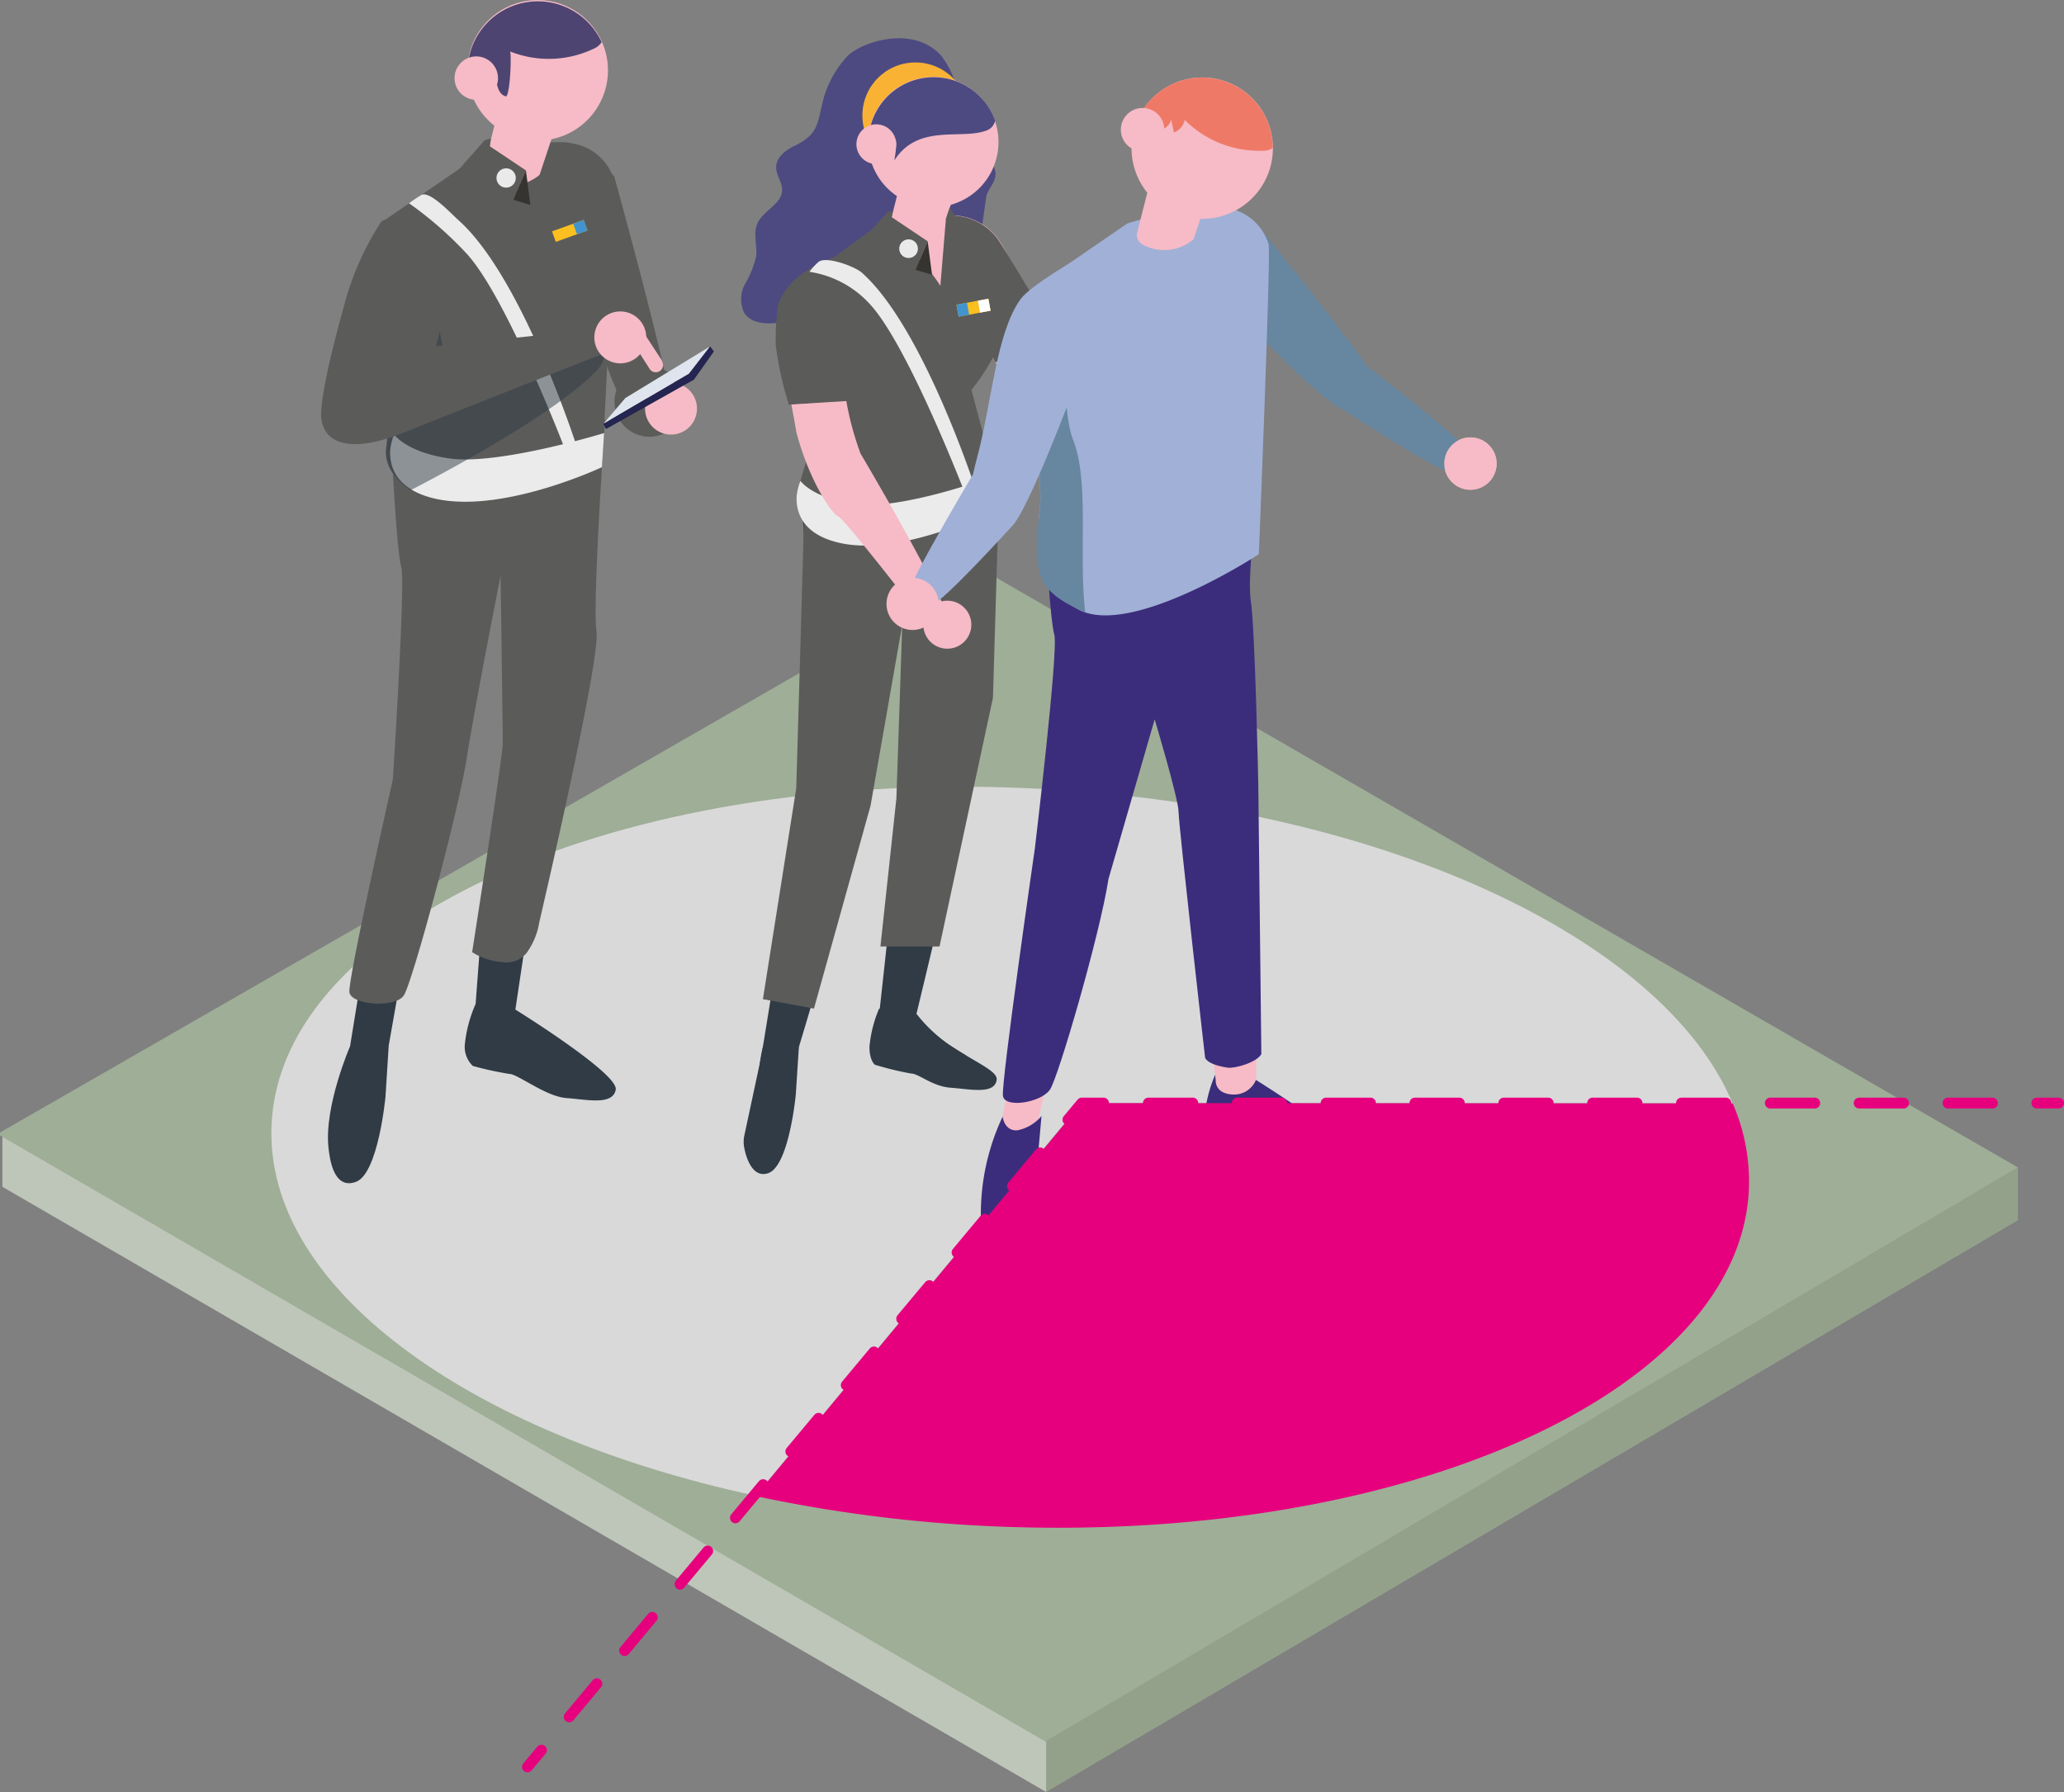 <svg xmlns="http://www.w3.org/2000/svg" viewBox="0 0 190.03 165.02"><rect x="0" y="0" width="190.03" height="165.02" fill="#808080" stroke="none"/><defs><style>.a{isolation:isolate;}.b{fill:#93a18b;}.c{fill:#bec6b9;}.d{fill:#9fae97;}.e{fill:#6786a0;}.f{fill:#d9d9d9;}.f,.u,.v{mix-blend-mode:multiply;}.g{fill:#4d4a81;}.h{fill:#f9b233;}.i{fill:#f6bbc6;}.ac,.j{fill:#303b45;}.k{fill:#5b5b5a;}.l{fill:#353430;}.m{fill:#eaeaea;}.ad,.ae,.n,.o,.p,.w,.x,.y{fill:none;}.ad,.n{stroke:#fbc01f;}.ad,.ae,.n,.o,.p{stroke-miterlimit:10;}.n,.o,.p{stroke-width:1.12px;}.ae,.o{stroke:#4294ce;}.p{stroke:#fff;}.q{fill:#ebebeb;}.r{fill:#3b2d7c;}.s{fill:#a1b0d6;}.t{fill:#ef7967;}.u{fill:#e6007e;}.w,.x,.y{stroke:#e6007e;stroke-linecap:round;stroke-linejoin:round;}.x{stroke-dasharray:4.09 4.09;}.y{stroke-dasharray:3.98 3.98;}.z{fill:#4d4471;}.aa{fill:#dfe5ee;}.ab{fill:#242550;}.ac{opacity:0.5;}.ad,.ae{stroke-width:1.03px;}</style></defs><title>G07_16</title><g class="a"><polygon class="b" points="185.79 107.51 185.79 112.37 96.32 165.02 96.32 160.33 185.79 107.51"/><polygon class="c" points="96.32 160.27 96.32 165.02 0.22 109.29 0.22 104.54 96.32 160.27"/><polygon class="d" points="96.1 160.29 0 104.56 0 104.29 90.31 52.38 185.79 107.51 96.25 160.38 96.1 160.29"/><path class="e" d="M119.28,20.52l2.65,1.4s10.51,12.87,10.93,14.42-1.43,2.59-2.8,2.59-7.77-6.71-7.77-6.71Z" transform="translate(-6.21 -1.23)"/><path class="f" d="M165.72,102.81c-6.42-15.31-32.87-27.64-65-29C63.12,72.17,32,86.08,31.21,104.84c-.64,14.91,18,28.4,44.56,34.13l30-36.16Z" transform="translate(-6.21 -1.23)"/><path class="g" d="M96.47,15.29c-2.18-1.48-1.72-2.51-2-4.87a7.89,7.89,0,0,0-1.56-4c-2.58-3-7.49-1.28-8.7,0a9.51,9.51,0,0,0-2.13,3.73c-.65,2.29-.35,3.37-2.72,4.51-.82.4-1.7,1.05-1.69,2,0,.72.55,1.34.55,2.05,0,1.32-1.76,1.9-2.28,3.11-.41.93,0,2-.11,3a9.18,9.18,0,0,1-1,2.52A2.9,2.9,0,0,0,74.71,30c.6,1,2,1.11,3.13.95s2.37-.46,3.41,0c.84.41,1.38,1.28,2.22,1.68a3.37,3.37,0,0,0,3.37-.57l.23-.2a3.12,3.12,0,0,0,2.65.57c.89-.28,1.56-1.06,2.45-1.33,1.1-.35,1.27-1.86,2.37-1.54S96.81,20.73,97,19.43c.1-.71.74-1.24.85-1.95C98,16.58,97.22,15.8,96.47,15.29Z" transform="translate(-6.21 -1.23)"/><circle class="h" cx="84.28" cy="10.63" r="4.88"/><path class="i" d="M117.75,35.11c.43,0-2.25,1.32-7,3.75-3.91,2-6.72,2.66-8.78,1.84s-8.77-15.62-8.77-15.62l.14-4a5.35,5.35,0,0,1,4.8,2.2C100,25.9,104,36.83,104,36.83l11.55-2.4Z" transform="translate(-6.21 -1.23)"/><path class="j" d="M87.15,94.11a11.55,11.55,0,0,0-.89,3.52c0,1.29.5,1.65.5,1.65a29.12,29.12,0,0,0,3.33.81c.73,0,1.94,1.19,3.68,1.31s4,.65,4.2-.72c.14-.83-2-1.62-4.51-3.33a13.63,13.63,0,0,1-2.88-2.75Z" transform="translate(-6.21 -1.23)"/><path class="j" d="M76.47,97.72s.14,1.24,1.23,1.17a3.56,3.56,0,0,0,2.06-1.23L79.48,102s-.61,6.58-2.53,7.26c-1.37.49-2-1.23-2.2-2.25a2.82,2.82,0,0,1,0-1.26Z" transform="translate(-6.21 -1.23)"/><path class="j" d="M80.12,75s1.09-16.84.72-18.11-.72-8.15-.72-8.15L95.33,43.1,97.24,45s-.1,15,.27,17.32-6.93,32.3-6.93,32.3a2,2,0,0,1-2,1.25c-1.53-.07-1.43-1.2-1.43-1.2S89.54,73,89.54,71.89s-.18-14.3-.18-14.3-2.18,10.86-2.9,15.57-6.7,24.5-6.7,24.5-.41,1.85-1.78,2-1.65-1.3-1.65-1.3Z" transform="translate(-6.21 -1.23)"/><path class="k" d="M97.63,65.49l-4.92,22.9-5.44,0,1.47-13.64.54-16L86.36,75.43,81.15,94.11l-4.7-.87,3.07-19.42s.77-26,.77-27.14,1,.18,1,.18l15-2.74,1.85,4.13Z" transform="translate(-6.21 -1.23)"/><path class="j" d="M87.64,94.18l2.94.42a13.63,13.63,0,0,0,2.88,2.75c.59.4,1.16.75,1.69,1.07a.76.76,0,0,1,0,.15c0,.38-.52.53-.9.56a13.53,13.53,0,0,1-5.46-1.19,2.91,2.91,0,0,1-1.23-.71A2.13,2.13,0,0,1,87.15,96,2.51,2.51,0,0,1,87.64,94.18Z" transform="translate(-6.21 -1.23)"/><path class="j" d="M78.92,100.86a20.81,20.81,0,0,1-.83,2.57c-.13.32-.32.67-.65.75a.83.83,0,0,1-.79-.32,2.52,2.52,0,0,1-.48-1.37,13.69,13.69,0,0,1,.17-4.38c.13-.66.4-1.41,1-1.63a2.14,2.14,0,0,1,1.65.41,1.74,1.74,0,0,1,.67.56c.15.31,0,.62-.1.94C79.37,99.21,79.14,100,78.92,100.86Z" transform="translate(-6.21 -1.23)"/><path class="k" d="M87,22s5.1-1.24,7.56-.62a4.46,4.46,0,0,1,3.5,3.08c0,.14.81,4,.85,5.28.09,3.39-3.26,7.4-3.26,7.4l2.85,10.68S86,52.62,83,51.09c-3.26-1.63-3.53-3.48-3.42-4.38.06-.54,2.14-7,2.13-7.52L80,29.93a5.88,5.88,0,0,1,2.44-4.62Z" transform="translate(-6.21 -1.23)"/><path class="i" d="M119.17,34.62A2.22,2.22,0,1,1,117,32.4,2.21,2.21,0,0,1,119.17,34.62Z" transform="translate(-6.21 -1.23)"/><path class="k" d="M78.84,38.5A31.63,31.63,0,0,1,77.63,33a25.41,25.41,0,0,1,.2-3.68c1-2.76,3.71-3.85,5.87-4.7,2.31-.91,7.89,2.12,7.89,2.12.6,1.44-7,7.61-7,7.61l-.1,3.82Z" transform="translate(-6.21 -1.23)"/><path class="k" d="M72.64,61a1.52,1.52,0,0,1-.15-.17A1.52,1.52,0,0,0,72.64,61Z" transform="translate(-6.21 -1.23)"/><path class="k" d="M93.31,21.1a5.35,5.35,0,0,1,4.8,2.2c.36.49,5,8.21,5,8.21l-5.24,3.11-.2-.38c-2.27-4.3-4.48-9.16-4.48-9.16Z" transform="translate(-6.21 -1.23)"/><path class="i" d="M88.78,22s-2.2.61-2.4,1.13,1.43-.5,3.17.78a15.88,15.88,0,0,1,3.24,3.64s1.63-1,1.57-4.37S88.78,22,88.78,22Z" transform="translate(-6.21 -1.23)"/><path class="i" d="M94.69,17.18l-2,6.17h0a3.85,3.85,0,0,1-4.3.44h0a1,1,0,0,1-.47-1.07l1.52-6Z" transform="translate(-6.21 -1.23)"/><polygon class="k" points="85.41 22.22 84.45 24.54 81.32 24.97 79.64 21.8 81.74 19.52 82.21 19.39 82.1 20 85.41 22.22"/><polygon class="l" points="85.81 25.3 84.3 24.85 85.41 22.22 85.81 25.3"/><polygon class="k" points="86.5 27.27 89.72 22.92 87.45 19.07 87.09 20.14 86.5 27.27"/><circle class="m" cx="83.65" cy="22.9" r="0.86"/><line class="n" x1="88.16" y1="28.61" x2="91.1" y2="28.06"/><line class="o" x1="88.16" y1="28.61" x2="89.13" y2="28.43"/><line class="p" x1="90.13" y1="28.24" x2="91.1" y2="28.06"/><path class="q" d="M97.78,45.06l.74,2.76S89,52.87,83,51.09c-3.5-1-3.53-3.48-3.42-4.38a5.93,5.93,0,0,1,.32-1.2s1.12,1.61,5,2.14C89.23,48.26,97.78,45.06,97.78,45.06Z" transform="translate(-6.21 -1.23)"/><path class="q" d="M95.13,46.85l1-.29S91.26,31.4,85.57,26.35c-.67-.6-3.32-1.56-4-1a5.88,5.88,0,0,0-.84.91,9.41,9.41,0,0,1,5.59,3C89.86,33.1,95.13,46.85,95.13,46.85Z" transform="translate(-6.21 -1.23)"/><path class="i" d="M84.13,38.16A27.61,27.61,0,0,0,85.44,43c2.76,4.67,6.89,12,8,14.86.49,1.36-1.92.92-1.92.92s-7.53-9.75-8.14-10S80.7,45.48,79.52,41c0-.13-.45-2.52-.45-2.52Z" transform="translate(-6.21 -1.23)"/><path class="i" d="M95.09,57.3A2.21,2.21,0,1,1,92,57.07,2.21,2.21,0,0,1,95.09,57.3Z" transform="translate(-6.21 -1.23)"/><path class="i" d="M98.14,14.31a6,6,0,1,1-6-6A6,6,0,0,1,98.14,14.31Z" transform="translate(-6.21 -1.23)"/><path class="g" d="M97,13.26a1.23,1.23,0,0,0,.83-.91,6,6,0,0,0-11.66,2,6.83,6.83,0,0,0,.06.79,2,2,0,0,0,.81,0c.59-.15,2-.64,1.51-1.37.22.36.23.87,0,2.24C90.72,12.58,94.71,14.12,97,13.26Z" transform="translate(-6.21 -1.23)"/><path class="i" d="M88.72,14.5a1.83,1.83,0,1,1-1.82-1.82A1.83,1.83,0,0,1,88.72,14.5Z" transform="translate(-6.21 -1.23)"/><path class="e" d="M131.08,33.58l.94,1.33s8.61,6.68,9.15,7.6-.45,1.92-1.32,2.16-10.09-5.81-10.09-5.81Z" transform="translate(-6.21 -1.23)"/><path class="r" d="M118.12,100.13a12.7,12.7,0,0,0-1,3.82,2.48,2.48,0,0,0,.75,1.93,31,31,0,0,0,3.42.74c.79,0,3.37,2.11,5.26,2.24s4.3.7,4.56-.79-9.3-7.41-9.3-7.41Z" transform="translate(-6.21 -1.23)"/><path class="e" d="M119.28,20.52l2.65,1.4s10.51,12.87,10.93,14.42-1.43,2.59-2.8,2.59-7.77-6.71-7.77-6.71Z" transform="translate(-6.21 -1.23)"/><path class="i" d="M117.53,95.58l.61,5.14s-.1,1.22,1.55,1.3a2.17,2.17,0,0,0,2.16-1.36L122,93Z" transform="translate(-6.21 -1.23)"/><path class="i" d="M99.34,100.19l-1,4.61s.29,1.64,1.78,1.41,1.76-2.23,1.76-2.23L103,99.07Z" transform="translate(-6.21 -1.23)"/><path class="r" d="M98.52,104.06s.15,1.33,1.34,1.26A3.87,3.87,0,0,0,102.1,104s-.44,5-.56,6.22c-.34,3.5-.41,5.68-2.49,6.43s-2.47-2.18-2.53-3.2A21,21,0,0,1,98.52,104.06Z" transform="translate(-6.21 -1.23)"/><path class="r" d="M102.49,50.82s.39,7.48.79,8.86-1.79,19.67-1.79,19.67S98.36,101,98.55,102.16s3.54.59,4.33-.59,4.6-14.3,5.39-19.41l4.25-14.69s2.2,7.35,2.2,8.53,2.44,22.62,2.44,22.62.1.63,2.09.93c.64.09,2.62-.46,3.09-1.24l-.28-24.8s-.29-14.38-.69-16.94.79-10.66.79-10.66L119,44.73Z" transform="translate(-6.21 -1.23)"/><path class="s" d="M110,21.81s6.53-2.1,9.21-1.43a4.84,4.84,0,0,1,3.8,3.34c.22.9-.9,28.55-.9,28.55s-11.6,7.6-16.51,5.14c-3.55-1.77-3.84-7.78-3.72-8.76a11.74,11.74,0,0,0,.11-1.78l-.63-19.13Z" transform="translate(-6.21 -1.23)"/><path class="e" d="M105,41.72c-1.39-3.56-.45-15.26-.45-15.26l-.31-.74-2.94,2L102,46.87a11.74,11.74,0,0,1-.11,1.78c-.69,5.89.07,7.09,4.24,9C105.49,52.27,106.55,45.6,105,41.72Z" transform="translate(-6.21 -1.23)"/><path class="s" d="M111.9,21.8s-2.39.67-2.62,1.23,1.56,3.11,3.45,4.5a12.21,12.21,0,0,0,3.12,1.78A10.43,10.43,0,0,0,118,23.08C117.9,19.47,111.9,21.8,111.9,21.8Z" transform="translate(-6.21 -1.23)"/><path class="i" d="M123.05,17a6.51,6.51,0,1,1-4-8.27A6.52,6.52,0,0,1,123.05,17Z" transform="translate(-6.21 -1.23)"/><path class="i" d="M118.31,16.58l-2.21,6.69h0a4.17,4.17,0,0,1-4.67.49h0a1,1,0,0,1-.51-1.16l1.65-6.5Z" transform="translate(-6.21 -1.23)"/><path class="t" d="M122.39,15.11a1.62,1.62,0,0,0,1-.25s0,0,0,0a6.51,6.51,0,0,0-12.66-2.11,6.23,6.23,0,0,0-.22.82,2,2,0,0,0,.84.26c.66.06,2.85-.83,2.65-1.73.1.44.2.89.29,1.33a1.59,1.59,0,0,0,1-1.16A9.63,9.63,0,0,0,122.39,15.11Z" transform="translate(-6.21 -1.23)"/><path class="i" d="M113.3,13.81a2,2,0,1,1-1.22-2.52A2,2,0,0,1,113.3,13.81Z" transform="translate(-6.21 -1.23)"/><path class="i" d="M144,43.91a2.41,2.41,0,1,1-2.41-2.4A2.41,2.41,0,0,1,144,43.91Z" transform="translate(-6.21 -1.23)"/><path class="u" d="M105.81,102.81,75.77,139a132.34,132.34,0,0,0,22,2.79c37.55,1.61,68.65-12.29,69.46-31.06a18.08,18.08,0,0,0-1.49-7.89Z" transform="translate(-6.21 -1.23)"/><path class="e" d="M131.08,33.58l.94,1.33s8.61,6.68,9.15,7.6-.45,1.92-1.32,2.16-10.09-5.81-10.09-5.81Z" transform="translate(-6.21 -1.23)"/><path class="i" d="M144,43.91a2.41,2.41,0,1,1-2.41-2.4A2.41,2.41,0,0,1,144,43.91Z" transform="translate(-6.21 -1.23)"/><path class="s" d="M105,37.23,105.49,25s-4.39,2.5-5.32,3.78c-2.25,3.12-2.64,9.5-4,14.59h0v0c-.15.57-.28,1.09-.38,1.54h0s-5.55,9.37-5.72,10.43,1.12,1.62,2,1.52,7.25-7.11,7.25-7.11h0C100.81,48.44,105,37.23,105,37.23Z" transform="translate(-6.21 -1.23)"/><path class="i" d="M88,57.73a2.4,2.4,0,1,0,1.35-3.12A2.4,2.4,0,0,0,88,57.73Z" transform="translate(-6.21 -1.23)"/><g class="v"><line class="w" x1="189.53" y1="101.58" x2="187.53" y2="101.58"/><line class="x" x1="183.44" y1="101.58" x2="103.64" y2="101.58"/><polyline class="w" points="101.6 101.58 99.6 101.58 98.32 103.11"/><line class="y" x1="95.77" y1="106.17" x2="51.12" y2="159.64"/><line class="w" x1="49.85" y1="161.17" x2="48.56" y2="162.71"/></g><path class="k" d="M60.77,15.27l2,2.23s5.18,18.78,5,20.37-2.23,1.91-3.5,1.43S59.5,27.21,59.5,27.21Z" transform="translate(-6.21 -1.23)"/><path class="j" d="M50,93.69l.34-4.53,4.46-2.58L53.66,94.2s9.5,5.89,9.24,7.37-2.66.91-4.53.78-4.45-2.18-5.23-2.22a30.44,30.44,0,0,1-3.4-.74A2.46,2.46,0,0,1,49,97.47a12.3,12.3,0,0,1,1-3.79Z" transform="translate(-6.21 -1.23)"/><path class="j" d="M38.44,97.58v0l.81-5h3.62L42,97.5l-.3,4.73s-.66,7.1-2.73,7.84-2.41-2.17-2.52-3.18C36.05,103.08,38.44,97.58,38.44,97.58Z" transform="translate(-6.21 -1.23)"/><path class="k" d="M42.38,44.7s.39,7.42.78,8.79S42.38,73,42.38,73s-4.15,18.42-4,19.6,4.2,1.48,5,.31,5-16.78,5.8-21.86,3.12-16.81,3.12-16.81.2,14.27.2,15.44-2.82,19.23-2.82,19.23a5.89,5.89,0,0,0,2.72.91A2.38,2.38,0,0,0,54.68,89a6.55,6.55,0,0,0,1.18-2.84s5.67-24.23,5.27-26.77.79-19.54.79-19.54l-3.13-1.17Z" transform="translate(-6.21 -1.23)"/><path class="k" d="M49.82,15.88s6.49-2.1,9.15-1.43a4.81,4.81,0,0,1,3.77,3.32c.22.89-.89,22.4-.89,22.4S50.32,49.7,45.44,47.26c-3.52-1.76-3.8-3.75-3.69-4.72a11.69,11.69,0,0,0,.11-1.77l-.63-19Z" transform="translate(-6.21 -1.23)"/><path class="k" d="M51.72,15.87s-2.37.66-2.59,1.21,1.54,3.09,3.42,4.48a12,12,0,0,0,3.1,1.76,10.28,10.28,0,0,0,2.09-6.18C57.69,13.55,51.72,15.87,51.72,15.87Z" transform="translate(-6.21 -1.23)"/><path class="i" d="M62.16,7.14a6.47,6.47,0,1,1-7-5.88A6.47,6.47,0,0,1,62.16,7.14Z" transform="translate(-6.21 -1.23)"/><path class="i" d="M58.1,10.68l-2.21,6.65h0a4.16,4.16,0,0,1-4.63.48h0a1,1,0,0,1-.51-1.15l1.64-6.46Z" transform="translate(-6.21 -1.23)"/><path class="z" d="M60.82,5.74a1.63,1.63,0,0,0,.78-.63l0,0A6.47,6.47,0,0,0,49.27,8.25a7.36,7.36,0,0,0,.14.84,2.24,2.24,0,0,0,.86-.1c.63-.21,2-1.53,1.22-2,.54.29.07,2.87,1.33,3.12.36-.37.49-3.64.36-4.14A9.62,9.62,0,0,0,60.82,5.74Z" transform="translate(-6.21 -1.23)"/><path class="k" d="M66,41.45h0a3.22,3.22,0,0,1-3.21-3.22h0A3.21,3.21,0,0,1,66,35h0a3.22,3.22,0,0,1,3.22,3.21h0A3.23,3.23,0,0,1,66,41.45Z" transform="translate(-6.21 -1.23)"/><path class="i" d="M52.05,8.22a2,2,0,1,1-2.13-1.79A2,2,0,0,1,52.05,8.22Z" transform="translate(-6.21 -1.23)"/><path class="i" d="M70.38,38.86A2.39,2.39,0,1,1,68,36.47,2.39,2.39,0,0,1,70.38,38.86Z" transform="translate(-6.21 -1.23)"/><polygon class="aa" points="65.38 31.9 57.58 36.65 55.55 39.03 63.43 34.42 65.38 31.9"/><polygon class="ab" points="65.38 31.9 65.73 32.36 63.89 34.96 55.79 39.51 55.55 39.03 63.43 34.42 65.38 31.9"/><path class="q" d="M61.83,41.11l-.2,3.14S51.91,48.84,45.69,47c-3.61-1.07-3.64-3.59-3.53-4.52a6.15,6.15,0,0,1,.33-1.24s1.16,1.66,5.12,2.21C52.15,44.08,61.83,41.11,61.83,41.11Z" transform="translate(-6.21 -1.23)"/><path class="q" d="M58.24,42.63l1.06-.31s-5-15.63-10.92-20.85c-.69-.62-2.72-2.83-3.45-2.24a12.36,12.36,0,0,0-1.06.72,33.85,33.85,0,0,1,5.25,4.58C52.8,28.44,58.24,42.63,58.24,42.63Z" transform="translate(-6.21 -1.23)"/><path class="ac" d="M60.72,32,47.27,34.72,45,23l-1-.5-1.84.82-.27,17.45a11.69,11.69,0,0,1-.11,1.77c-.1.81.1,2.34,2.22,3.84,4.46-2.3,13.45-7.25,17.06-10.93C63.1,33.34,60.72,32,60.72,32Z" transform="translate(-6.21 -1.23)"/><path class="k" d="M47.66,28.2s.94-3.19-.61-3.86c0,0-4.92-4.07-5.82-2.57a26.4,26.4,0,0,0-3.42,7.92s-2.33,8.1-2,10.2,2.55,3.22,7.76,1.11,18.18-7.2,18.18-7.2l-.11-2.33-15.3,1.66Z" transform="translate(-6.21 -1.23)"/><path class="i" d="M65.71,32.3a2.39,2.39,0,1,1-2.39-2.39A2.39,2.39,0,0,1,65.71,32.3Z" transform="translate(-6.21 -1.23)"/><path class="i" d="M67.16,34.44l-1.72-2.63a.68.68,0,0,0-.93-.2.67.67,0,0,0-.19.93L66,35.17a.67.67,0,1,0,1.12-.73Z" transform="translate(-6.21 -1.23)"/><polygon class="k" points="48.42 15.69 47.43 18.09 44.2 18.53 42.31 15.54 44.63 12.9 45.19 12.75 45.11 13.48 48.42 15.69"/><polygon class="l" points="48.83 18.87 47.27 18.4 48.42 15.69 48.83 18.87"/><circle class="m" cx="46.6" cy="16.39" r="0.89"/><line class="ad" x1="53.91" y1="20.74" x2="51" y2="21.79"/><line class="ae" x1="53.91" y1="20.74" x2="52.95" y2="21.09"/></g></svg>